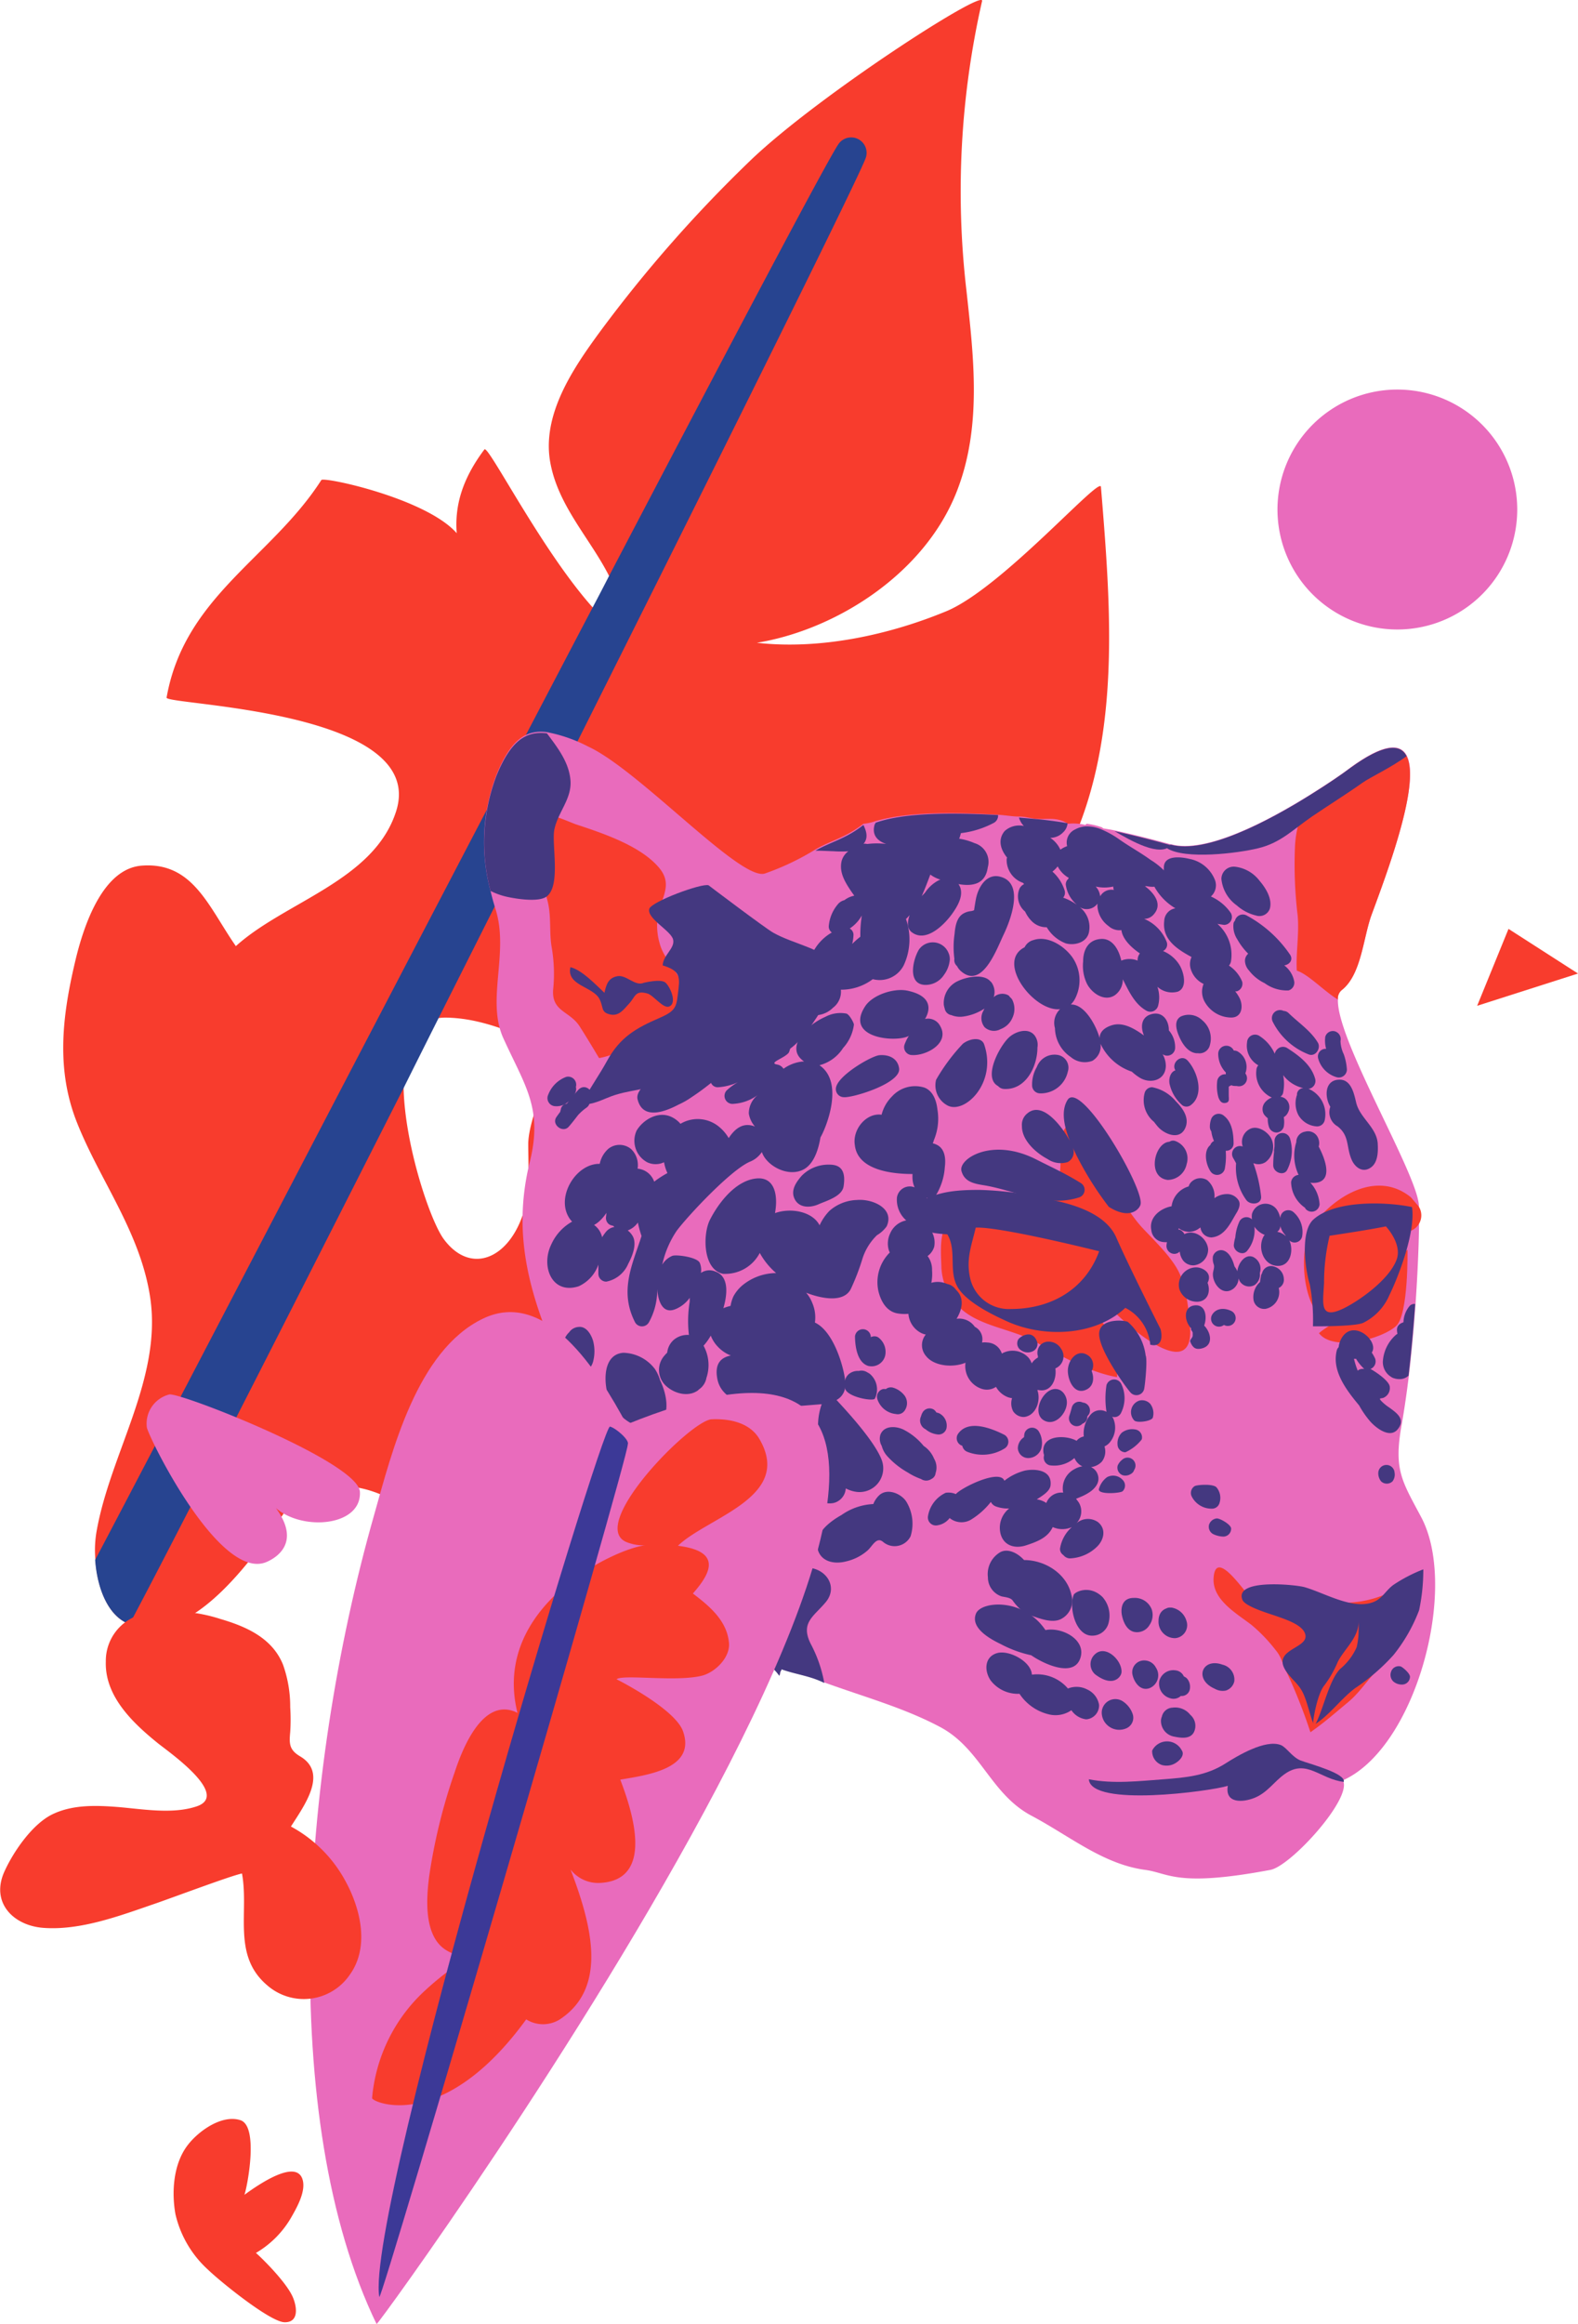 <svg xmlns="http://www.w3.org/2000/svg" viewBox="0 0 218.91 322.11"><defs><style>.cls-1{fill:#f83c2d;}.cls-2{fill:#274490;}.cls-3{fill:#e96bbc;}.cls-4{fill:#443880;}.cls-5{fill:#3c3997;}</style></defs><title>Logo</title><g id="Layer_2" data-name="Layer 2"><g id="Layer_1-2" data-name="Layer 1"><path class="cls-1" d="M104.17,22.18A187.92,187.92,0,0,0,83.22,46C79.56,51,75,57.59,76.39,64.37c1.16,5.89,5.51,10.35,8.09,15.44a15.87,15.87,0,0,1,2.06,8.3,21.5,21.5,0,0,1-4.34-3.93c-7.14-8-14.49-22.6-15-21.88-3.21,4.27-4.12,8-3.84,11.61-4.25-4.83-18.45-7.86-18.78-7.37-6.91,10.78-19,16.14-21.47,30.16-.19,1.06,36.48,1.64,31.82,15.83-3.11,9.57-15.4,12.46-22.21,18.62-3.77-5.4-5.92-11.67-13-11.16-5.47.36-8.14,8.33-9.32,13.41-1.85,7.82-2.58,15.06.3,22.26,3.21,8.08,8.88,15.29,10.17,24.44,1.53,11.11-5.57,21.39-7.47,32.16a15,15,0,0,0-.16,4c.25,3.67,1.62,7.44,4.33,8.72a2.14,2.14,0,0,0,.44.18c8.55,3.46,17.63-9.59,22.82-17.61,5.93-3.07,12.61-1.59,18.41,3.94,4.43,4.22,9.39,8.07,15.42,8.82,10,1.26,17.74-4.2,21.17-14.87,7.13-.89,14.16-3.21,20.11-8.51,1.11-1-25.12-4-28.26-6.38-5.36-4-2.74-3.6,1.15-5.77,7.69-4.37,16.55-10.07,13.47-21.19-.24-.89-7.74,2-10.74,3.05-6.47,2.26-11.15-16.15-14.06-19-.65-.61-4.18,7.2-4.22,10.92,0,2.83.26,6.51-.57,9.25-2,6.71-7.43,9-11.16,3.94-1.85-2.52-5.36-12.87-5.56-20.86-.15-5.09,1.06-9.22,4.89-9.77a7,7,0,0,1,1-.06c8.07.12,14.7,5.5,22.48,6.59a62.74,62.74,0,0,0,20.72-.39c13.78-2.65,29.43-8.89,39.07-22.42,11.93-16.76,10.16-38,8.58-57.35C152.6,65.93,139,81.51,131.3,84.72c-8.12,3.36-17.66,5.36-26.3,4.38,10.86-1.77,23.21-9.46,27.72-20.95,3.54-9,2.35-18.72,1.35-27.88A118.72,118.72,0,0,1,136.24.15C136.67-1.68,113.49,13.26,104.17,22.18Z"/><path class="cls-2" d="M116.3,20c-1.59,2.33-15,27.75-31.82,59.86-.75,1.46-1.5,2.91-2.28,4.37-25.7,49-58.19,111.52-69,132,.25,3.67,1.62,7.44,4.33,8.72a2.14,2.14,0,0,0,.44.18c5.64-10.55,20.89-40.51,38-74.27,1.61-3.24,3.25-6.5,4.89-9.77C88.26,86.69,118.35,26.39,120.06,22A2.14,2.14,0,0,0,116.3,20Z"/><path class="cls-3" d="M68.05,123.5c.2.85.43,1.69.69,2.51,1.92,6.06-1.31,12.6,1.08,17.89,3,6.62,5.52,9.7,3.68,17.15-2.1,8.48-.73,15.79,2.37,23.73,1.2,3.07.59,6.19,2.59,9.28h0v.09h0c0,1.06,1,2.13,1,3.18h0c0,.12-.15.23-.13.34a27.83,27.83,0,0,0,2.44,7.86c.41.84.79,1.68,1.23,2.52.62,1.19,1.26,2.37,2,3.52,0,0,0,0,0,0a51.17,51.17,0,0,0,3.69,5.3l0,0h0a41.71,41.71,0,0,0,5.56,5.86l.42.35c2.82,2.32,6,5,9.26,6.53,1.37.65,2.76.61,4.18,2.61h0c.08,0,.16-.71.23-.68s.06-.23.08-.21c2,.72,3.94.89,5.94,1.89h0c5.51,2,11.05,3.51,16.05,6.17,5.66,3,7,9.3,12.7,12.31,5.33,2.83,9.93,6.72,15.76,7.5,3.32.44,4.33,2.45,17.37,0,2.85-.53,11.45-10,10.05-12.41,10.11-4.49,16.09-26.63,10.88-36.46-2.7-5.08-3.86-6.59-2.71-12.92.37-2.08.7-4.4,1-6.83.38-3.26.69-6.69.92-9.93.4-5.86.55-11.08.46-13.51-.16-4.39-11.59-23.23-11.23-28.68a1.59,1.59,0,0,1,.49-1.25c2.77-2.1,3-7.2,4.18-10.45,2.13-5.78,6.82-18.18,4.88-22-.89-1.76-3.2-1.71-7.8,1.63-1.32,1-3.21,2.27-5.4,3.64-6.18,3.88-14.72,8.31-19.48,7l-.1,0c-2.45-.67-5.08-1.33-7.75-1.92-.51-.11-1-.18-1.54-.27-.08,0-.17-.15-.26-.17a10.3,10.3,0,0,0-2.05-.48h0c-.09,0-.18.18-.27.15a6.93,6.93,0,0,0-2.35-.15h0c-1.52-1-3-.56-4.46-.69-.79-.08-1.54-.31-2.28-.31h0c-1,0-2-.2-3-.25-8.3-.49-13.36-.15-17,.89a6.47,6.47,0,0,1-1.64.36h0c-2.59,2-4.5,2.3-6.66,3.56a35.58,35.58,0,0,1-7,3.33c-3.36,1.14-17.43-14.33-24.52-17.59a20.8,20.8,0,0,0-5.72-2c-2.9-.36-5,1-7,5.88A26.15,26.15,0,0,0,68.05,123.5Z"/><path class="cls-1" d="M80.39,142.24c-1.37-2.1-3.84-2-3.66-5a21.55,21.55,0,0,0-.19-5.89c-.36-2-.05-4.21-.53-6.25s-1.29-3.89-1.84-5.83c-.36-1.28-1.39-5.46,0-6.36,1.08-.7,4.72,1,5.67,1.34,3.69,1.22,8.89,2.93,11.5,5.93,1.49,1.7,1.12,3.09.4,5a8.69,8.69,0,0,0-.22,5.61c.82,3.22,5.24,5.83,2.23,8.95-2.83,2.94-6.44,6.14-10.63,6.93C83.11,146.72,82,144.76,80.39,142.24Z"/><path class="cls-1" d="M179.9,134.55c1.61.51,3.7,2.78,5.69,4a1.59,1.59,0,0,1,.49-1.25c2.77-2.1,3-7.2,4.18-10.45,3.11-8.45,11.69-31-2.92-20.38-1.32,1-3.21,2.27-5.4,3.64a14.82,14.82,0,0,0-2.3,7.41,59.07,59.07,0,0,0,.38,9.39C180.25,129.51,179.76,132.07,179.9,134.55Z"/><path class="cls-1" d="M150.66,155.42c-4.7-.23-3.14,3.84-3.65,7.28-.19,1.25-.87,2.21-.91,3.45a8.14,8.14,0,0,0,1.05,3.11c1.92,4.8,4.1,9.3,7.85,13,2.48,2.44,10.77,9.34,10.08,1.45-.2-2.32-.52-5.42-1.61-7.52s-3.44-4.33-5-6C154.46,165.85,150.61,156.05,150.66,155.42Z"/><path class="cls-1" d="M133.5,168.41c-3.38.41-3,4.38-2.91,7.05a8.2,8.2,0,0,0,3,6.2c2.7,2.21,6.8,2.61,9.86,4.24,3.69,2,7.41,4.25,11.51,5,.13-2.65-.23-6-2.34-7.87-2-1.67-5.21-.61-7.66-1.37a15.54,15.54,0,0,1-6.53-4.28C137.06,175.87,133.53,168.57,133.5,168.41Z"/><path class="cls-1" d="M196.82,167.25a2.3,2.3,0,0,1-1.46,3.47c-.55.08-1.48-.24-2.18-.18a14.58,14.58,0,0,0-3.23.76,7.69,7.69,0,0,0-4.49,3.24c-1,1.78-.67,6.9-2.33,7.88-2.57-2.43-3-9.95-.9-12.7,3-4,8.86-7.54,13.5-3.75Z"/><path class="cls-1" d="M193.69,183.8c-2,1.83-8.74,3.6-10.72,1,1.6-1.34,3.69-2.17,5.28-3.5,2.15-1.79,5-6.25,7-8.07C195.27,173.24,195.4,182.21,193.69,183.8Z"/><path class="cls-4" d="M107.27,129.29c2.88,1.62,6.82,2.12,9.06,4.72,1.48,1.71.23,2.24-1.07,4.05-1.71,2.38-3.42,5.8-5.83,7.44-2.71,1.84-5.62,2.53-8.76,3.14q-5.37,1-10.72,2.14c-1.55.32-3.09.53-4.61,1s-3.13,1.5-4.65,1.25c1-2,2.45-4,3.54-6,1.81-3.28,4-4.51,7.27-5.93,2.47-1.06,2.34-1.64,2.64-4.15.21-1.78-.08-2.47-2.21-3.13.07-1.44,1.73-2.36,1.45-3.58s-3.67-2.91-3.31-4.25c.27-1,7.31-3.61,8.23-3.27C98.3,122.73,106.18,128.68,107.27,129.29Z"/><path class="cls-4" d="M92.28,136.18c.64.49,1.73,2.86.55,3.34-.82.34-2.19-1.57-3-1.8-1.74-.5-1.67.44-2.55,1.39-.74.79-1.4,1.82-2.69,1.5s-.82-1-1.46-2.19c-.93-1.67-4.58-1.84-4-4.35,1.58.37,3.5,2.41,4.72,3.55.26-1.15.53-2.06,1.79-2.3s2.47,1.46,3.68.91C89.35,136.23,91.6,135.66,92.28,136.18Z"/><path class="cls-4" d="M68.05,123.5a9.8,9.8,0,0,0,2.5.86c1.21.25,4.22.73,5.3-.1,2-1.54.63-7.33,1.06-9.31.54-2.48,2.48-4.26,2.22-6.89-.24-2.45-1.77-4.42-3.26-6.41-2.9-.35-5,1-7,5.88A26.12,26.12,0,0,0,68.05,123.5Z"/><path class="cls-4" d="M161.89,117.58c2.51,1.61,9.88.69,12.66,0,3.12-.74,4.89-2.64,7.45-4.39,2.32-1.58,4.73-3.07,7-4.68,1.05-.75,4-2.12,6.13-3.69-.89-1.76-3.2-1.71-7.8,1.63-1.32,1-3.21,2.27-5.4,3.64-6.18,3.88-14.72,8.31-19.48,7l-.1,0C162.2,117.27,162,117.42,161.89,117.58Z"/><path class="cls-4" d="M186.42,247c-3.28-.36-5.16-3.26-8.22-1.07-1.5,1.08-2.37,2.56-4.18,3.29-1.6.64-4.12.81-3.69-1.67-2.41.75-19,3-19.28-.91,3.39.67,6.95.25,10.38,0,3.12-.24,5.91-.49,8.57-2.19,1.67-1.06,5.52-3.38,7.67-2.56.78.29,1.58,1.69,2.77,2.15C181.91,244.58,186.7,245.83,186.42,247Z"/><path class="cls-1" d="M181.79,240.12c2-1.4,3.37-2.63,5.23-4.17s3-3.66,4.87-5.2c3.47-2.89,5.28-8.32,5.09-12.75-1.65.37-3.43,2.59-5.31,3.21a14.88,14.88,0,0,1-6.34.92c-3.9-.52-8.29-3.2-12.18-1.08-1.06-1.13-4.51-6.21-4.79-2.35-.23,3.06,3.19,4.94,5.29,6.57a22.19,22.19,0,0,1,3.29,3.43c.91,1.07.95,2,1.59,3.17A74.87,74.87,0,0,1,181.79,240.12Z"/><path class="cls-4" d="M197.45,217.54a21.24,21.24,0,0,0-4.1,2.12c-1.11.77-1.59,2-2.95,2.46-2.85,1-6.69-1.33-9.42-2.11-1.26-.36-9.81-1.22-8.62,1.76.38.95,3.84,1.94,4.76,2.27,1.11.4,3.24,1.07,3.83,2.19,1.24,2.39-5,2.17-2.37,5.66.82,1.11,1.63,1.59,2.22,2.87s.9,2.93,1.46,4.36c2.12-1.28,3.74-3.63,5.76-5.13a28.08,28.08,0,0,0,5.29-4.57,22.7,22.7,0,0,0,3.56-6.22A27.16,27.16,0,0,0,197.45,217.54Z"/><path class="cls-1" d="M188.43,224.54c.28,2.3-2,4.06-2.87,5.88a15.11,15.11,0,0,1-1.88,3.26c-.82,1-1.61,4.5-1.55,5.94,1.36-2,2.09-6.55,3.79-8.28a8.22,8.22,0,0,0,2.28-3,9.6,9.6,0,0,0,.27-2.2A11.67,11.67,0,0,0,188.43,224.54Z"/><path class="cls-4" d="M182.14,183.85a26.66,26.66,0,0,0-.44-5.81c-.62-2-1.37-7.31.51-9,2.93-2.64,9.82-2.51,13.67-1.72.52,3.26-1.71,9.29-3.15,12.24a7.6,7.6,0,0,1-3.6,3.8C188,183.91,182.14,183.85,182.14,183.85Z"/><path class="cls-4" d="M161,184.24c.33,1.29.06,2.55-1.43,2.16a6.37,6.37,0,0,0-3.46-5.11c-4.2,3.93-11.26,4.16-16.3,1.92-2.08-.93-5.51-2.61-6.83-4.59-1.5-2.25-.17-5.2-1.56-7.52-3.29-.2-4.22-.69-6.29-3.16,4-2.47,6.06-3,10.72-3a47.37,47.37,0,0,1,10.45,1.47c3,.65,7.15,1.95,8.55,5.12C156.62,175.58,161,184.24,161,184.24Z"/><path class="cls-1" d="M192.26,170c-2.55.5-5.2.9-7.81,1.3a27.87,27.87,0,0,0-.77,6.54c-.13,2.74-.7,5.12,2.56,3.6,1.94-.89,6.42-3.9,7.51-6.84C194.56,172.42,192.26,170,192.26,170Z"/><path class="cls-1" d="M152.48,173.45c-1.95,5.36-6.77,8-12.22,8a5.5,5.5,0,0,1-5.7-4.38c-.55-2.6.23-4.46.8-6.9C138.73,170,152.48,173.45,152.48,173.45Z"/><path class="cls-4" d="M136.44,164.29c4.36.7,8.79,3.14,13.23,1.7a1.1,1.1,0,0,0,.26-2c-2-1.26-4.11-2.22-6.2-3.28-6.13-3.11-10.8-.06-10.35,1.61C133.78,163.8,135.07,164.07,136.44,164.29Z"/><path class="cls-4" d="M111.2,163a5.18,5.18,0,0,1,3.83-1.56c1.11,0,2.42.34,2,3-.21,1.41-2.36,2-3.49,2.5s-2.66.53-3.29-.71S110.48,163.84,111.2,163Z"/><path class="cls-4" d="M129.86,149.68a26,26,0,0,1,3.72-5c.94-.73,2.57-1,2.95.1,1.84,5.37-2.78,9.78-5.14,8.43A3.16,3.16,0,0,1,129.86,149.68Z"/><path class="cls-4" d="M120.06,139.43c1.07-1.56,4-2.5,5.85-2.1,4.38.94,2.51,3.73,2.42,3.92a1.88,1.88,0,0,1,2.11,1c1.34,2.36-1.95,4.13-3.93,4a1.1,1.1,0,0,1-1.05-1.38,6.07,6.07,0,0,1,.62-1.28C124.46,144.54,117,144,120.06,139.43Z"/><path class="cls-4" d="M132.87,136c1.22-.59,3.55-1.05,4.49,0a1.17,1.17,0,0,1,.31.38,2.28,2.28,0,0,1,.18,1.85,1.76,1.76,0,0,1,2-.28.58.58,0,0,1,.23.24,2.23,2.23,0,0,1,.3.31,2.84,2.84,0,0,1,.09,2.54,2.87,2.87,0,0,1-1.67,1.62,1.91,1.91,0,0,1-2.2-.26,2,2,0,0,1-.18-2.28,2.39,2.39,0,0,1,.16-.32,7.11,7.11,0,0,1-2.93,1.11,3.22,3.22,0,0,1-1.73-.22l-.06,0a1.13,1.13,0,0,1-.81-.91,2.71,2.71,0,0,1-.12-.51A3.35,3.35,0,0,1,132.87,136Z"/><path class="cls-4" d="M127.47,131.64a2.35,2.35,0,0,1,4.09.4l.05.12,0,0a1.93,1.93,0,0,1,.15.68s0,0,0,.07a.61.61,0,0,1,0,.14,4.12,4.12,0,0,1-.8,2.08,3.05,3.05,0,0,1-2.77,1.39C125.87,136.29,126.66,133,127.47,131.64Z"/><path class="cls-4" d="M116,150.66c.45-1.72,4.93-4.3,6-4.39,1.3-.11,2.53.42,2.73,1.82.3,2.07-6.41,4.1-7.65,4A1.12,1.12,0,0,1,116,150.66Z"/><path class="cls-4" d="M140,143.78c.89-.81,2.67-1.39,3.54-.23a2.17,2.17,0,0,1,.38,1.65c0,2.64-1.61,5.91-4.62,5.75a1.2,1.2,0,0,1-.84-.4C136.27,149.37,138.74,144.9,140,143.78Z"/><path class="cls-4" d="M143.84,147.9a2.61,2.61,0,0,1,2.82-1.68,1.79,1.79,0,0,1,1.47,2.34,3.83,3.83,0,0,1-3.86,3,1.11,1.11,0,0,1-1.09-1.1A4.8,4.8,0,0,1,143.84,147.9Z"/><path class="cls-4" d="M149.3,160.08c-.15-.32-.32-.67-.48-1a1.56,1.56,0,0,1-.69,2,3.21,3.21,0,0,1-2.81-.42c-1.59-.83-3.58-2.6-3.55-4.56a2,2,0,0,1,.77-1.78c2.14-1.78,4.89,2,5.87,3.82-.74-1.88-1.29-4.11-.31-5.67,1.81-2.88,10.72,12.34,10.12,14.51-.19.68-1.52,2.13-4.4.31A44.87,44.87,0,0,1,149.3,160.08Z"/><path class="cls-4" d="M156.48,183.26a7.37,7.37,0,0,1,2.45,4.63c.28.59-.09,4.21-.22,4.71a1.1,1.1,0,0,1-1.83.48c-.54-.56-4.36-5.77-4.4-8.12S156.19,183,156.48,183.26Z"/><path class="cls-4" d="M157.32,196.87a1.69,1.69,0,0,1,.73-2.72,1.54,1.54,0,0,1,1.52.45,2.16,2.16,0,0,1,.36,1.89C159.82,197,157.66,197.32,157.32,196.87Z"/><path class="cls-4" d="M155.63,198.59a2.37,2.37,0,0,1,2-.41,1.1,1.1,0,0,1,.76,1.35,6,6,0,0,1-2.27,1.78,1.09,1.09,0,0,1-1.09-1.1A2.07,2.07,0,0,1,155.63,198.59Z"/><path class="cls-4" d="M165.74,206c.28-.17,2.44-.36,3,.15a2.26,2.26,0,0,1,.44,2.18,1.08,1.08,0,0,1-1.06.8,3.08,3.08,0,0,1-2.77-1.64A1.11,1.11,0,0,1,165.74,206Z"/><path class="cls-4" d="M150.84,196.35a1,1,0,0,1-.68,1,1.08,1.08,0,0,1-1.07.31,1.1,1.1,0,0,1-.76-1.35c.13-.4.26-.8.36-1.22a1.07,1.07,0,0,1,1.52-.67,1,1,0,0,1,.45.14,1.1,1.1,0,0,1,.4,1.5C151,196.13,150.91,196.24,150.84,196.35Z"/><path class="cls-4" d="M147.22,192.79l.21.18a2.09,2.09,0,0,1,.54,1.82c-.22,1.36-1.72,2.94-3.17,2.09C142.83,195.71,145.19,191.47,147.22,192.79Z"/><path class="cls-4" d="M122.3,154.52a5.44,5.44,0,0,1,1.44-2.53,4.32,4.32,0,0,1,4.5-1.23c1.21.46,1.67,1.84,1.8,3a7.67,7.67,0,0,1-.48,4.27,4.19,4.19,0,0,1-.16.46,2.08,2.08,0,0,1,.48.16c1.24.54,1.34,2,1.19,3.15a8.59,8.59,0,0,1-1.18,3.8,1.16,1.16,0,0,1-1.3.46l-.06,0a3.71,3.71,0,0,1,.29.95,2.85,2.85,0,0,1-.85,2.5,3.06,3.06,0,0,1,1.63,3.3,2.41,2.41,0,0,1-.92,1.3,3.13,3.13,0,0,1,.62,2,6.15,6.15,0,0,1-.1,1.71,3.19,3.19,0,0,1,2.19.16,1.93,1.93,0,0,1,1.23.81,1.8,1.8,0,0,1,.19.2c1,1.12.61,2.65-.11,3.82a2.62,2.62,0,0,1,2.53,1.11,1.92,1.92,0,0,1,1,2.18,2.67,2.67,0,0,1,.75,0,2.19,2.19,0,0,1,2,1.53,3,3,0,0,1,3.7.57,2.36,2.36,0,0,1,.44.79,2.41,2.41,0,0,1,.87-.81.67.67,0,0,1,0-.2,1.14,1.14,0,0,1-.07-.32,1.62,1.62,0,0,1,.38-1.18,1.51,1.51,0,0,1,1.09-.5,2,2,0,0,1,1.82,1,1.8,1.8,0,0,1-.8,2.7c.21,1.55-.59,3.37-2.36,3l-.15,0c.55,1.46-.19,3.56-1.83,3.74a1.77,1.77,0,0,1-1.53-.81,2.4,2.4,0,0,1-.14-1.8,2.62,2.62,0,0,1-.54-.12,3.2,3.2,0,0,1-1.69-1.45,2.24,2.24,0,0,1-2,.27,3.32,3.32,0,0,1-2.23-3.61c-1.81.74-4.38.45-5.46-.91a2.31,2.31,0,0,1-.05-3,2.37,2.37,0,0,1-.78-.29,3.26,3.26,0,0,1-1.63-2.58,5.81,5.81,0,0,1-1.46-.05c-1.53-.24-2.32-1.61-2.68-3a5.79,5.79,0,0,1,1.56-5.45,2.09,2.09,0,0,1-.16-.4,3.25,3.25,0,0,1,.21-2.25,3.06,3.06,0,0,1,2.23-1.8,3.79,3.79,0,0,1-1.29-3.18,1.8,1.8,0,0,1,2.45-1.4,3.21,3.21,0,0,1-.29-1.21,4.58,4.58,0,0,1,0-.64c-2.74,0-7.6-.49-8-4C118.23,156.53,120.2,154.22,122.3,154.52Z"/><path class="cls-4" d="M151.1,188a1.67,1.67,0,0,1,.34,2.05c.4,1,.28,2.24-.94,2.66-1.6.56-2.4-1.57-2.36-2.78C148.19,188.4,149.59,186.78,151.1,188Z"/><path class="cls-4" d="M141.65,187.17a1.11,1.11,0,0,1-.39-1.5c.22-.37,2-1.57,2.65.43a1.12,1.12,0,0,1-.68,1.23A1.58,1.58,0,0,1,141.65,187.17Z"/><path class="cls-4" d="M142.74,202.11a1.44,1.44,0,0,1-1.54-1.37,1.87,1.87,0,0,1,.86-1.52,4.88,4.88,0,0,1,.06-.52,1.1,1.1,0,0,1,2-.26,3.08,3.08,0,0,1,.32,2.4A1.93,1.93,0,0,1,142.74,202.11Z"/><path class="cls-4" d="M139.35,198.9a1.1,1.1,0,0,1,0,1.89,5.77,5.77,0,0,1-5.1.48,1.12,1.12,0,0,1-.75-.85l-.24-.11a1.1,1.1,0,0,1-.39-1.5C134.28,196.67,137.58,198,139.35,198.9Z"/><path class="cls-4" d="M130,198.83a3.1,3.1,0,0,1-1.6-.71,1.31,1.31,0,0,1-.63-.64,1.32,1.32,0,0,1,0-1.15,2.07,2.07,0,0,1,.23-.56,1.12,1.12,0,0,1,1.5-.4,1.05,1.05,0,0,1,.39.42,2.25,2.25,0,0,1,.44.14,1.91,1.91,0,0,1,1,1.85A1.12,1.12,0,0,1,130,198.83Z"/><path class="cls-4" d="M122.88,192.56a1.13,1.13,0,0,1,1-.21,3.13,3.13,0,0,1,1.64,1.15,1.79,1.79,0,0,1,0,2,1.15,1.15,0,0,1-1.23.51,3,3,0,0,1-2.59-2.11,1.1,1.1,0,0,1,.76-1.34A1,1,0,0,1,122.88,192.56Z"/><path class="cls-4" d="M120.44,189.34c-1.53-.48-1.82-2.74-1.83-4.09a1.1,1.1,0,0,1,2.19,0v.11a1.07,1.07,0,0,1,1,0,2.49,2.49,0,0,1,1,2.54A1.94,1.94,0,0,1,120.44,189.34Z"/><path class="cls-4" d="M123.05,201.81a3.41,3.41,0,0,1-.73-1.38,1.94,1.94,0,0,1-.18-1.57c.5-1.27,2.11-1.2,3.16-.71a8.65,8.65,0,0,1,2.8,2.24l.06.06a3.85,3.85,0,0,1,1.42,1.75,2.4,2.4,0,0,1,.21,2,1,1,0,0,1-.59.82,1.27,1.27,0,0,1-1.42,0,9,9,0,0,1-1.87-.92A11.23,11.23,0,0,1,123.05,201.81Z"/><path class="cls-4" d="M78.13,194.58a1.9,1.9,0,0,1,2.36-1.48c2.48.39,6,3.08,5.35,6a2.3,2.3,0,0,1-3.57,1.56C78.78,198.44,77.92,195.56,78.13,194.58Z"/><path class="cls-4" d="M80.26,183.94c1.06-.13,1.72,1,2,1.87a5.61,5.61,0,0,1,0,3,2.73,2.73,0,0,1-1.94,1.83,1.94,1.94,0,0,1-2.12-1.5c-.47-1.24-.35-3.46.75-4.45A1.71,1.71,0,0,1,80.26,183.94Z"/><path class="cls-4" d="M84.47,193.8c.82,2.23,3.74,4.84,6.32,3.85,2.41-.93,1.77-4.31.78-6.33a5.87,5.87,0,0,0-.71-1.54,5.66,5.66,0,0,0-4.39-2.26C83.52,187.75,83.74,191.84,84.47,193.8Z"/><path class="cls-4" d="M80.28,178.3a5.16,5.16,0,0,0,2.73-3c0,.43,0,.86,0,1.26a1.1,1.1,0,0,0,1.09,1.1,4.17,4.17,0,0,0,3.06-2.49c.58-1.09,1.31-2.88.5-4a2.59,2.59,0,0,0-.58-.61h0a3,3,0,0,0,1.41-1.09,14.3,14.3,0,0,0,.51,1.86c-1.28,4-3.14,7.63-.88,12a1.1,1.1,0,0,0,1.88,0,9.17,9.17,0,0,0,1.17-4.27c0-.12,0-.24,0-.36.13,1.66.75,3.49,2.51,2.78a4.51,4.51,0,0,0,2-1.58c0,.18,0,.35,0,.53a16.65,16.65,0,0,0-.11,4.62,2.93,2.93,0,0,0-2.15.72,2.74,2.74,0,0,0-.86,1.73,3.47,3.47,0,0,0-.32.34,3,3,0,0,0,.22,4.33c1.13,1,3,1.52,4.34.58l.19-.17A2.44,2.44,0,0,0,98,191a5.56,5.56,0,0,0-.4-4.46,7.56,7.56,0,0,0,1-1.4,4.71,4.71,0,0,0,1.09,1.65,4.84,4.84,0,0,0,1.7,1.11c-1.34.26-2.26,1.08-1.89,3.16.57,3.3,4.65,3.88,7.4,4,1.65.08,6.72-.4,7.09-.41a9,9,0,0,0-.09,5.69,11.18,11.18,0,0,0-7.68-2c-1,.15-.35,3.69-.12,4.62-2.26-.66-5.25-1.11-6.68.41-1.64,1.73-1.08,4,.2,5.79-2-2.83-12.61-7.58-13.76-6a3.42,3.42,0,0,0,.15,3.81c.38.64-1.31.54-3.11,1.09.62,1.19,1.28,2.37,2,3.52l0,0a52.76,52.76,0,0,0,3.69,5.3l0,0h0a41.71,41.71,0,0,0,5.56,5.86,29.4,29.4,0,0,0,3.83-6.28,3.12,3.12,0,0,0,.16-1,3.47,3.47,0,0,0-.64-2.18,15.26,15.26,0,0,0,2.7-.05,1.1,1.1,0,0,0,.76-1.35,9.7,9.7,0,0,0-1.29-2.7c.19.24.38.47.58.69,1.89,2,4.5,4.17,7.38,4.32a2.63,2.63,0,0,0,2.25-1.39c.13-.17.23-1.77.71-1.65a4.6,4.6,0,0,0,1.6.17,1.12,1.12,0,0,0,1.06-1.39,10.12,10.12,0,0,0-.79-2.18c1.29.41,2.68,1,3.74.37a2.21,2.21,0,0,0,1.13-1.8,4.53,4.53,0,0,0,1.3.45,3.29,3.29,0,0,0,3.73-4.27c-1-2.9-5.94-8-6.31-8.44a2.28,2.28,0,0,0,1.2-1.78,2,2,0,0,0,0,.24c.38,1.17,3.93,1.77,4.12,1.35a2.83,2.83,0,0,0-.66-3.39,1.46,1.46,0,0,0-.35-.22,1.48,1.48,0,0,0-1.23-.22,1.93,1.93,0,0,0-1.45.5,1.74,1.74,0,0,0-.47.87c0-.11,0-.21,0-.33-.32-2.14-1.69-6.59-4.16-7.75a5.07,5.07,0,0,0-.35-2.68,4.84,4.84,0,0,0-.87-1.46c1.77.7,5.1,1.54,6.18-.47a31.77,31.77,0,0,0,1.6-4.13,7.82,7.82,0,0,1,2.05-3.37A4.44,4.44,0,0,0,123,170c1.15-2.51-2-3.85-4.11-3.66a6.06,6.06,0,0,0-3.83,1.51,7.15,7.15,0,0,0-1.36,2c-1-1.93-4-2.47-6.19-1.69.42-2.24.08-5-2.49-4.81-2.91.22-5.32,3.34-6.54,5.75-1,2-1,6.92,1.85,7.48l.11,0,.13,0a5.38,5.38,0,0,0,4.83-2.9,10,10,0,0,0,2.27,2.79,7.46,7.46,0,0,0-4.53,1.58,5.27,5.27,0,0,0-1.39,1.64,5.16,5.16,0,0,0-.4,1.33,6.12,6.12,0,0,0-1,.32c.66-2.25.66-4.47-1.11-5.08a2.08,2.08,0,0,0-2,.19,2.67,2.67,0,0,0-.15-1.37c-.32-.82-3.24-1.2-3.81-1a2.92,2.92,0,0,0-1.41,1.23,13.5,13.5,0,0,1,2-4.69c1.48-2,7.65-8.62,10.27-9.63a3.6,3.6,0,0,0,1.55-1.3c.58,1.82,3.53,3.55,5.74,2.44,1.33-.67,2.06-2.46,2.39-4.47.66-1.08,3.43-7.56-.14-10a5.53,5.53,0,0,0,3.28-2.39,5.92,5.92,0,0,0,1.5-3.23c0-.27-.64-1.44-1.05-1.54a4.43,4.43,0,0,0-2.89.44,9.19,9.19,0,0,0-2.59,1.71c-1.07,1-2.16,2.77-.87,4.08a3.66,3.66,0,0,0,.49.42l-.27,0a5.53,5.53,0,0,0-2.59,1,1.26,1.26,0,0,0-.87-.58c-1.31-.24,1-.87,1.6-1.65a2.33,2.33,0,0,0-1.4-3.25c-2.09-.35-8,3.82-8.93,5.26a3.71,3.71,0,0,0-2.5-1.15c-1.26.12-8.74,3.21-8.14,5.61.64,2.59,3.18,2.05,5.7.72a10.9,10.9,0,0,0,1.76-1,33.23,33.23,0,0,0,2.73-2,1,1,0,0,0,1,.6,7.8,7.8,0,0,0,2.74-.7,8.15,8.15,0,0,0-1.57,1.14,1.11,1.11,0,0,0,.78,1.87,6.33,6.33,0,0,0,3.54-1.24,3.26,3.26,0,0,0-1.25,2.58,3.65,3.65,0,0,0,.85,1.8c-1.61-.65-2.78.28-3.64,1.6a5.93,5.93,0,0,0-1.44-1.65,4.65,4.65,0,0,0-5.25-.33,3.69,3.69,0,0,0-1.48-1.05c-1.75-.66-3.73.51-4.61,2a3.39,3.39,0,0,0,1.47,4.38,2.74,2.74,0,0,0,2.34,0,6.08,6.08,0,0,0,.47,1.5,14,14,0,0,0-1.84,1.19,2.67,2.67,0,0,0-2.3-1.8,3.08,3.08,0,0,0-.9-2.72,2.5,2.5,0,0,0-3.14-.05,3.77,3.77,0,0,0-1.21,2.1c-3.23-.07-6,4.38-4.35,7.31a3.11,3.11,0,0,0,.52.7,6.8,6.8,0,0,0-2.9,3.18C75,175.54,76.56,179.5,80.28,178.3Zm2.13-8.5a3.3,3.3,0,0,0,.6-.4,5.76,5.76,0,0,0,1.11-1.27c0,.24-.05.47-.06.7a1.08,1.08,0,0,0,.54.95,3.72,3.72,0,0,0,.48.15l.15.15a1.91,1.91,0,0,0-1.13.63,6.44,6.44,0,0,0-.57.8,2.84,2.84,0,0,0-.87-1.51A2.43,2.43,0,0,0,82.41,169.8Z"/><path class="cls-4" d="M76.06,151.73a4.25,4.25,0,0,1,2.48-2.45,1.11,1.11,0,0,1,1.35.77,1.09,1.09,0,0,1,0,.62,1.2,1.2,0,0,1-.09.83c0,.08-.1.16-.14.24a8.17,8.17,0,0,1,.61-.71c1-1,2.45.48,1.56,1.52a1.1,1.1,0,0,1-.48,1,7.17,7.17,0,0,0-1.14,1c-.43.55-.85,1.11-1.31,1.63-.82.94-2.42-.29-1.72-1.32.17-.25.35-.49.53-.73l.09-.35a.91.91,0,0,1,.83-.78l.29-.37a2.39,2.39,0,0,1-1.89.71A1.12,1.12,0,0,1,76.06,151.73Z"/><path class="cls-4" d="M111.67,139.64a1.11,1.11,0,0,0,.81,1.05,3.55,3.55,0,0,0,3.08-1,2.77,2.77,0,0,0,1.09-2.5,7.27,7.27,0,0,0,4.43-1.46,3.75,3.75,0,0,0,4.3-1.94,8.49,8.49,0,0,0,.3-6.4,6.51,6.51,0,0,0,.51-.54c-.3.86-.41,1.82.28,2.36,2,1.55,4.57-1.06,5.66-2.6.7-1,1.48-2.3,1.1-3.54a2,2,0,0,0-.27-.52c2,.35,3.75,0,4.07-2.32a2.72,2.72,0,0,0-1.85-3.36,8.35,8.35,0,0,0-2.12-.61,4.92,4.92,0,0,0,.24-.77,13,13,0,0,0,4.61-1.45,1.14,1.14,0,0,0,.55-1.06h0c-9-.49-14,0-17,1.07h0c0,.09-.1.17-.13.27-.41,1.45.41,2.26,1.61,2.67a10.76,10.76,0,0,0-2.6,0c-.17,0-.37-.09-.56,0,.65-.77.49-1.63,0-2.63h0c-2.59,2-4.5,2.31-6.66,3.56.85,0,1.7.05,2.57.08a15.1,15.1,0,0,0,2,0,2.49,2.49,0,0,0-.92,1.3c-.41,1.6.47,3,1.34,4.29l.4.57a3.22,3.22,0,0,0-1.37.62,1.68,1.68,0,0,0-.95.62,5.37,5.37,0,0,0-1.22,3,1,1,0,0,0,.43.86,6.61,6.61,0,0,0-3.19,4.33,1.13,1.13,0,0,0,.5,1.23,2.66,2.66,0,0,0,3.14,0c-.13.37-.26.74-.36,1.12,0,0,0,.09,0,.13a1.91,1.91,0,0,0-1.87.31,1,1,0,0,0-.5.29A4.72,4.72,0,0,0,111.67,139.64Zm16.19-15.41c.45-1,.82-2,1.2-3a4.38,4.38,0,0,0,1.4.7,2.18,2.18,0,0,0-.23.09,5.12,5.12,0,0,0-1.9,1.71C128.17,123.92,128,124.07,127.86,124.23Zm-10,4.49a5.21,5.21,0,0,0,1.7-1.82,17,17,0,0,0-.21,2.66c0,.09,0,.19,0,.29a10.77,10.77,0,0,0-1.13,1,6,6,0,0,0,.18-1.19A1,1,0,0,0,117.9,128.72Z"/><path class="cls-4" d="M132.42,129.49c.09-1,.27-2.29,1.2-2.84a2.6,2.6,0,0,1,1.07-.35,1.42,1.42,0,0,0,.44-.13c.08-.53.16-1.07.27-1.62.32-1.59,1.49-3.58,3.43-3,3.3.91,1.36,6,.4,8s-3,7.75-6,5a2.4,2.4,0,0,1-.47-.64,1.08,1.08,0,0,1-.36-1A12.3,12.3,0,0,1,132.42,129.49Z"/><path class="cls-4" d="M154.61,115.21c2.28,1.34,6.38,3.68,7.85,1.94l-.1,0C159.91,116.46,157.28,115.8,154.61,115.21Z"/><path class="cls-4" d="M142.14,131.31a1.87,1.87,0,0,1,1.23-1c2-.68,4.33.86,5.43,2.44a5.6,5.6,0,0,1,.28,5.8,3.22,3.22,0,0,1-.53.69c1.92-.07,3.53,2.94,4,4.67,0-.75.49-1.41,1.69-1.79,1.59-.5,3.21.52,4.46,1.42-.49-1.13-.41-2.51.94-2.93,1.62-.51,2.53.84,2.51,2.22a3.54,3.54,0,0,1,.87,2.43,1.1,1.1,0,0,1-1.74.87,3.2,3.2,0,0,1,.45,1.65c-.06,2-2.14,2.5-3.6,1.62a7.2,7.2,0,0,1-1.12-.85,7.33,7.33,0,0,1-4.34-3.87,2.35,2.35,0,0,1-1.13,2.37,3,3,0,0,1-3-.53,4.94,4.94,0,0,1-2.19-4,2.63,2.63,0,0,1,.71-2.63C143.43,140.28,138.12,133.32,142.14,131.31Z"/><path class="cls-4" d="M171.38,120.15a5,5,0,0,1,3.35,1.94c.86,1,1.8,2.5,1.43,3.87a1.53,1.53,0,0,1-1.94.94,6.16,6.16,0,0,1-2.64-1.39,5.12,5.12,0,0,1-2.14-3.68A1.71,1.71,0,0,1,171.38,120.15Z"/><path class="cls-4" d="M171.12,128a.63.63,0,0,1,.2-.36,1.12,1.12,0,0,1,1.6-.75,17.1,17.1,0,0,1,6,5.38c.54.74,0,1.44-.76,1.55a3.61,3.61,0,0,1,1.36,2.12,1.11,1.11,0,0,1-.76,1.35,5.2,5.2,0,0,1-3.31-1,6,6,0,0,1-2.18-1.76,2.09,2.09,0,0,1-.56-1.33,1.31,1.31,0,0,1,.45-1,9,9,0,0,1-1.52-2A3.31,3.31,0,0,1,171.12,128Z"/><path class="cls-4" d="M158.79,151.51a1.07,1.07,0,0,1,1.05-.8,5.65,5.65,0,0,1,3.28,1.95c1,1,1.95,2.36,1.28,3.76-.79,1.66-2.83.8-3.73-.19-.19-.21-.38-.46-.58-.72A3.87,3.87,0,0,1,158.79,151.51Z"/><path class="cls-4" d="M162.23,158.27a.9.9,0,0,1,.82-.1,2.57,2.57,0,0,1,1.57,3.19,2.72,2.72,0,0,1-2.62,2.2C159.05,163.21,160.15,158.38,162.23,158.27Z"/><path class="cls-4" d="M162.53,167.21a3.29,3.29,0,0,1,2.37-2.75,1.38,1.38,0,0,1,.41-.66,1.78,1.78,0,0,1,2.16-.21,2.84,2.84,0,0,1,1,2.5,3,3,0,0,1,1.76-.57,1.86,1.86,0,0,1,1.54.79c.43.56.06,1.35-.25,1.85-.64,1.06-1.22,2.35-2.3,3h0a2.66,2.66,0,0,1-1.06.36.72.72,0,0,1-.25,0,1.52,1.52,0,0,1-1.37-1.37l-.17.11a2.31,2.31,0,0,1-2.84,0,1.34,1.34,0,0,1-.07.18l.13,0a1.2,1.2,0,0,1,.72.64c1.31-.74,3.13.46,3.29,2.07a2.21,2.21,0,0,1-2,2.25,1.8,1.8,0,0,1-1.48-.68,2.5,2.5,0,0,1-.46-1.23,1.07,1.07,0,0,1-.74.32,1.11,1.11,0,0,1-1.1-1.1,3.07,3.07,0,0,1,.07-.53,1.5,1.5,0,0,1-.37,0,1.85,1.85,0,0,1-1.8-1.65C159.36,168.77,160.93,167.51,162.53,167.21Z"/><path class="cls-4" d="M165.94,175.68c.74,0,1.75.51,1.78,1.37a1.48,1.48,0,0,1-.2.77c.43,1.12.11,2.49-1.31,2.62a2.58,2.58,0,0,1-2.6-1.74A2.42,2.42,0,0,1,165.94,175.68Z"/><path class="cls-4" d="M168.4,175.33a2.38,2.38,0,0,1-.14-1.15,1.18,1.18,0,0,1,1.33-.87c.89.19,1.39,1.21,1.65,2.18l.06.12a2.36,2.36,0,0,1,.35.62c.09-1,1-2.47,2.18-2a1.83,1.83,0,0,1,.94,2.24,1.73,1.73,0,0,1-.73,1.66,1.52,1.52,0,0,1-2.22-.93,1.88,1.88,0,0,1-.72,1.44c-1.47,1.1-2.85-.65-2.84-2C168.26,176.19,168.5,175.77,168.4,175.33Z"/><path class="cls-4" d="M174.8,177.71a4.07,4.07,0,0,1,.11-.67,1.08,1.08,0,0,1,.17-.55,1.29,1.29,0,0,1,1.76-.89,1.83,1.83,0,0,1,1.26,1.64,1.26,1.26,0,0,1-.71,1.3,2.35,2.35,0,0,1-1.83,2.89,1.5,1.5,0,0,1-1.65-1.17A2.78,2.78,0,0,1,174.8,177.71Z"/><path class="cls-4" d="M169.79,183.66a1.1,1.1,0,0,1-1.65-1.39c.58-1,1.79-1,2.72-.52a1.09,1.09,0,0,1-1.07,1.91Z"/><path class="cls-4" d="M165.46,184.76c0-.23-.35-.44-.2-.61-1-1-1.16-3.09.54-3.21,1.48-.1,1.68,1.63,1.25,2.81.93.94,1.35,2.75-.33,3.17-.85.21-1.28-.1-1.6-.94-.1-.25.34-.54.34-.83Z"/><path class="cls-4" d="M178.41,172.22l0-.05Z"/><path class="cls-4" d="M171.16,172.6c0,.89,1.26,1.54,1.86.78a4.49,4.49,0,0,0,1-3.34,3.11,3.11,0,0,0,1.43,1.14,1,1,0,0,0-.2.29c-.78,1.53,0,3.87,1.9,4s2.35-2.2,1.71-3.53a1.07,1.07,0,0,0,1.77-.5,3.61,3.61,0,0,0-1.14-3.37,1.1,1.1,0,0,0-1.83.48l-.06.28a3.05,3.05,0,0,0-.5-1.2,1.94,1.94,0,0,0-3.42.65,2.74,2.74,0,0,0,0,.75,1.1,1.1,0,0,0-1.71.23,6.54,6.54,0,0,0-.6,2.27A5.73,5.73,0,0,0,171.16,172.6Zm6.31-1.78-.28-.07a1.14,1.14,0,0,0,.44-.78,2.55,2.55,0,0,0,.63,1.18l.12.19-.1-.07A2.27,2.27,0,0,0,177.47,170.82Z"/><path class="cls-4" d="M180.15,162.86a6.23,6.23,0,0,1-.32-4.54s0,0,0,0v-.08a1.45,1.45,0,0,1,1.22-1.37,1.51,1.51,0,0,1,1.83.94,1.71,1.71,0,0,1,.06,1.13c.87,1.65,2,4.62-.29,5a2.88,2.88,0,0,1-.87,0,4.79,4.79,0,0,1,1.28,3,1.1,1.1,0,0,1-2,.55l0-.06a4.4,4.4,0,0,1-1.95-3.54A1.14,1.14,0,0,1,180.15,162.86Z"/><path class="cls-4" d="M185.85,149.66c1.62,0,2,2,2.28,3.15.48,2.16,2.92,3.48,3,5.81.06,1.2,0,2.83-1.28,3.4-1.07.49-2-.41-2.36-1.31-.75-1.76-.26-3.26-1.94-4.58a2.24,2.24,0,0,1-1-2.71C183.71,152,183.76,149.66,185.85,149.66Z"/><path class="cls-4" d="M185.46,149.33a3.72,3.72,0,0,1-2.59-2.59,1.06,1.06,0,0,1,1.1-1.35,4.22,4.22,0,0,1-.12-1.67,1.09,1.09,0,0,1,1.34-.76,1.13,1.13,0,0,1,.77,1.35,4.63,4.63,0,0,0,.46,1.84,7.76,7.76,0,0,1,.43,2.12A1.12,1.12,0,0,1,185.46,149.33Z"/><path class="cls-4" d="M181.57,146.17a9.4,9.4,0,0,1-5-4.52,1.12,1.12,0,0,1,1.49-1.52,1.08,1.08,0,0,1,.71.31c1.37,1.34,3.08,2.44,4.07,4.12C183.26,145.33,182.5,146.51,181.57,146.17Z"/><path class="cls-4" d="M139.65,119.08a3.36,3.36,0,0,0,2.27,3.3l.15.18a1.29,1.29,0,0,0-.68.73,2.74,2.74,0,0,0,.82,3.07,4.58,4.58,0,0,0,1,1.41,2.82,2.82,0,0,0,2,.76,5.23,5.23,0,0,0,2.65,2.24c1.2.33,2.89-.1,3.2-1.51a3.51,3.51,0,0,0-1.49-3.67,1.84,1.84,0,0,0,2.46-.08,2.32,2.32,0,0,0,.21-.25c0,.11,0,.22,0,.34a3.7,3.7,0,0,0,1.55,2.77,2.22,2.22,0,0,0,1.78.56c.15,1.23,1.33,2.39,2.56,3.23a1.48,1.48,0,0,0-.31,1,3,3,0,0,0-2.27,0c-.33-1.56-1.27-3.15-2.87-3-1.76.13-2.43,1.6-2.42,3.12a5.7,5.7,0,0,0,.49,3c.61,1.31,2.4,2.63,3.87,1.7a2.64,2.64,0,0,0,1.14-2.24c.83,1.63,1.63,3.44,3.28,4.36a1.11,1.11,0,0,0,1.61-.65,4.5,4.5,0,0,0-.09-2.67,3,3,0,0,0,2.83.68c1.41-.55.81-2.79.22-3.72a4.85,4.85,0,0,0-2.27-1.91,1,1,0,0,0,.52-1.23,5.69,5.69,0,0,0-3.14-3.23,1.74,1.74,0,0,0,1.4-.7c1.1-1.3.1-2.8-1.3-3.84a.47.47,0,0,0,.21,0,4.32,4.32,0,0,0,1.14.09.47.47,0,0,0,.06.15,8,8,0,0,0,2.83,2.84,1.83,1.83,0,0,0-1.55,1.75c-.31,2.56,1.77,3.91,3.79,5a2.3,2.3,0,0,0-.09,1.73,3.34,3.34,0,0,0,1.76,2,2.85,2.85,0,0,0,.19,2.54,4.25,4.25,0,0,0,3.65,2.12c1.52,0,1.7-1.65,1.13-2.74a5.62,5.62,0,0,0-.58-.89,1.2,1.2,0,0,1,.2,0,1.1,1.1,0,0,0,.76-1.35,4.85,4.85,0,0,0-1.83-2.22,1.37,1.37,0,0,0,.27-.54,5.67,5.67,0,0,0-1.87-5.24l.92.14a1.1,1.1,0,0,0,.94-1.65,6.6,6.6,0,0,0-2.77-2.29,2.07,2.07,0,0,0,.59-2.22,4.76,4.76,0,0,0-3.6-3c-1.11-.27-3.54-.57-3.51,1.23a2.31,2.31,0,0,0,0,.37,9.42,9.42,0,0,0-1.84-1.45c-1.37-1-2.85-1.8-4.27-2.79a13,13,0,0,0-2.58-1.45,5.32,5.32,0,0,0-2.05-.41h0a3.44,3.44,0,0,0-1.56.42,2,2,0,0,0-1.12,2.32,3.8,3.8,0,0,0-.94.49,3.91,3.91,0,0,0-1.4-1.64,2.48,2.48,0,0,0,1.78-.76,1.93,1.93,0,0,0,.62-1.27c-1.52-.25-3-.45-4.46-.58l-2.28-.2a2.75,2.75,0,0,0,.68,1.17,3,3,0,0,0-2.67.7c-1,1.2-.55,2.6.34,3.68A.9.9,0,0,0,139.65,119.08ZM152,122.89a5.57,5.57,0,0,0,2.44,0,1.33,1.33,0,0,0,.08.47,1.79,1.79,0,0,0-1.9.89A2.3,2.3,0,0,0,152,122.89Zm-6-2.07a4.2,4.2,0,0,0,.73-.73,1,1,0,0,0,.11.2,3.75,3.75,0,0,0,1.43,1.4.83.83,0,0,0-.09.16,1,1,0,0,0-.33.75,4.35,4.35,0,0,0,1.25,2.54c.1.1.2.2.31.29a7.64,7.64,0,0,0-1.92-1,1.06,1.06,0,0,0,.2-1A5.82,5.82,0,0,0,146,120.82Z"/><path class="cls-4" d="M163.8,140.91a2.68,2.68,0,0,1,3,.53,3.29,3.29,0,0,1,1.05,3.4A1.48,1.48,0,0,1,166.2,146H166c-1.21-.1-2-1.33-2.42-2.33C163.23,142.87,162.78,141.5,163.8,140.91Z"/><path class="cls-4" d="M165.14,153.23a1,1,0,0,1-1.1,0,5.43,5.43,0,0,1-1.73-2.75c-.26-.79,0-1.88.75-2.11-.63-1,.79-2.33,1.69-1.36C166.15,148.53,167.13,151.82,165.14,153.23Z"/><path class="cls-4" d="M169.9,162.07a1.1,1.1,0,0,1-2,.26c-.67-1.06-.94-2.84,0-3.6a1,1,0,0,1,.51-.57,5,5,0,0,1-.37-1.33,1.09,1.09,0,0,1-.2-.65,3.2,3.2,0,0,1,.16-1,1.11,1.11,0,0,1,1.83-.48c1.11.88,1.29,2.49,1.3,3.81a1,1,0,0,1-1.09,1A9.4,9.4,0,0,1,169.9,162.07Z"/><path class="cls-4" d="M171.06,160.5c.15.25.29.5.42.76a7.57,7.57,0,0,0,1.41,5.08c.56.77,2.21.65,2.05-.55a19.42,19.42,0,0,0-1.07-4.56,1.79,1.79,0,0,0,1.72-.16,2.65,2.65,0,0,0,.72-3.34c-.54-.93-1.95-1.81-3-1.19a2,2,0,0,0-.91,2.39A1.1,1.1,0,0,0,171.06,160.5Z"/><path class="cls-4" d="M176.63,161.53a15,15,0,0,1,.12-1.89.86.86,0,0,1,0-.28l.06-.47c0-.25,0-.51,0-.77a1.1,1.1,0,0,1,2.15-.29,5.8,5.8,0,0,1-.35,4.25C178.19,163.11,176.63,162.56,176.63,161.53Z"/><path class="cls-4" d="M173,144.5a1.11,1.11,0,0,1,1.65-.94,5.64,5.64,0,0,1,2.19,2.51,1.21,1.21,0,0,1,.37-.64,1.11,1.11,0,0,1,1.33-.17c1.64,1.05,3.38,2.33,3.91,4.3a1.1,1.1,0,0,1-1,1.38l.1,0a3.83,3.83,0,0,1,2.21,4.39,1.08,1.08,0,0,1-1.06.81,3.16,3.16,0,0,1-2.59-1.59,3.56,3.56,0,0,1-.18-2.79,1,1,0,0,1,0-.17.92.92,0,0,1,.88-.76,4.78,4.78,0,0,1-2.8-1.8,6.29,6.29,0,0,1,0,2.41.83.83,0,0,1-.39.58,2,2,0,0,1,.54.18,1.49,1.49,0,0,1,.55,1.94,1.47,1.47,0,0,1-.62.72,3.68,3.68,0,0,1,0,1.33,1.08,1.08,0,0,1-1,.8,1.13,1.13,0,0,1-1.06-.8,3.72,3.72,0,0,1-.16-1.19,2.3,2.3,0,0,1-.55-.57,1.45,1.45,0,0,1,.12-1.56,2.23,2.23,0,0,1,1-.73,3.68,3.68,0,0,1-2.15-3.78,1.08,1.08,0,0,1,.27-.69A3.1,3.1,0,0,1,173,144.5Z"/><path class="cls-4" d="M171.59,150.54c-.07,0-.61,0-.68-.08s-.45.14-.45.21v1.13c0,.49.13.93-.33,1.06-.62.17-.91-.21-1.11-.77a5.78,5.78,0,0,1-.17-2.12,1.09,1.09,0,0,1,1.2-1.05c0-.09,0-.17,0-.26A3.72,3.72,0,0,1,169,146a1.13,1.13,0,0,1,2.16-.37,1,1,0,0,1,.6.16,2.47,2.47,0,0,1,1,3A1.11,1.11,0,0,1,171.59,150.54Z"/><path class="cls-4" d="M193,190.87a1,1,0,0,0,.35.17,2.27,2.27,0,0,0,.75.13,1.77,1.77,0,0,0,1.3-.48c.38-3.26.69-6.69.92-9.93a.87.87,0,0,0-.8.31,3.65,3.65,0,0,0-.82,2.22c-1.08.37-.93,1.05-.84,1.61a1.22,1.22,0,0,0-.19.12,5.35,5.35,0,0,0-1.82,3.55A2.39,2.39,0,0,0,193,190.87Z"/><path class="cls-4" d="M188.55,194.82a13,13,0,0,0,1.53,2.21c.75.85,2.72,2.46,3.83,1.08s-.13-2.23-1.18-3a6.36,6.36,0,0,1-1.13-.93c-.43-.49.08-.24.46-.49a1.45,1.45,0,0,0,.74-1.41c0-.94-2.55-2.49-2.69-2.51a1.13,1.13,0,0,0,.6-1.57,6.23,6.23,0,0,0-.41-.71c1.1-1.6-2.71-4.88-4.27-1.84a3.06,3.06,0,0,0-.32,1.09,1,1,0,0,0-.28.52C184.78,190,186.67,192.57,188.55,194.82Zm.72-5.06a2.34,2.34,0,0,0-.38,0,1,1,0,0,0-.54.24,12.14,12.14,0,0,1-.52-1.65v0a.93.93,0,0,0,.29,0,5.73,5.73,0,0,0,.87,1.14A1.28,1.28,0,0,0,189.27,189.76Z"/><path class="cls-4" d="M116.75,210a8.32,8.32,0,0,1,4.4-1.51,3.39,3.39,0,0,1,.81-1.21c1.15-1.07,3.07-.22,3.76.86a5.86,5.86,0,0,1,.6,4.82,2.47,2.47,0,0,1-3.82.77c-.9-.75-1.46.57-2.13,1.18a6.81,6.81,0,0,1-3,1.53c-1.73.45-3.69,0-4-2S115.2,210.87,116.75,210Z"/><path class="cls-4" d="M102.37,223.18c.27.95,1.15,1.22,1.87,1.7,1.13.74.11,3.29-.32,4.8,1.37.65,2.76.61,4.18,2.61h0c.08,0,.16-.71.23-.68s.06-.23.08-.21c2,.72,3.94.89,5.94,1.89h0a18.49,18.49,0,0,0-1.89-5.44c-1.45-2.92.42-3.76,2.09-5.76s.24-4.45-2.2-4.76c0,0-.09-.51-.13-.51s-.19-.53-.3-.53h-.07c-.41,0-.86.5-1.31.56a10.74,10.74,0,0,0-6,2.43C103.43,220.25,101.91,221.49,102.37,223.18Z"/><path class="cls-4" d="M152.46,206.37a3,3,0,0,1,1.12-1.61,1.78,1.78,0,0,1,2.17.39,1.1,1.1,0,0,1,0,1.55C155.49,207,152.16,207.24,152.46,206.37Z"/><path class="cls-4" d="M155.66,202.36a1.1,1.1,0,0,1,1.68,1.4.93.93,0,0,1-.47.56,1.38,1.38,0,0,1-1.06.19,1.11,1.11,0,0,1-.76-1.35A2,2,0,0,1,155.66,202.36Z"/><path class="cls-4" d="M128.74,210.14a4.34,4.34,0,0,1,2.45-3.21,2.55,2.55,0,0,1,1.41.18c.74-.87,5.76-3.37,6.66-2a1,1,0,0,1,.07.15A7.67,7.67,0,0,1,142,203.9c.87-.27,4-.48,3.74,2-.11.84-1.1,1.41-1.91,1.94a3.17,3.17,0,0,1,1.32.5,2.24,2.24,0,0,1,2.34-1.43,3,3,0,0,1,1.55-3.25,3.06,3.06,0,0,1,1.12-.4,2,2,0,0,1-.4-.23,2.43,2.43,0,0,1-.71-.92,4.24,4.24,0,0,1-3.46,1,1.1,1.1,0,0,1-.76-1.34c0-.05,0-.08,0-.12a1.16,1.16,0,0,1-.08-.32c-.29-2.45,3.11-2.45,4.6-1.61a1.76,1.76,0,0,1,1-.6,4,4,0,0,1,.92-3,1.77,1.77,0,0,1,2.23-.41,12,12,0,0,1,0-3.71,1.11,1.11,0,0,1,2-.26,4.54,4.54,0,0,1,0,4.15,1,1,0,0,1-1.22.49,1.82,1.82,0,0,1,.15.23,3.19,3.19,0,0,1-.41,3.25,2,2,0,0,1-.8.64,2.3,2.3,0,0,1-.35,2.09,2.51,2.51,0,0,1-1.52.78,1.7,1.7,0,0,1,.88.89c.47,1.1-.21,2-1.09,2.59a7.27,7.27,0,0,1-1.17.62l-.69.29s.22.3.35.47a2.37,2.37,0,0,1-.3,2.92,2.43,2.43,0,0,1,3-.15c1.22,1,.77,2.57-.22,3.47a5.67,5.67,0,0,1-3.72,1.55,1.18,1.18,0,0,1-.87-.46,1,1,0,0,1-.47-.88,5,5,0,0,1,1.65-3,3.24,3.24,0,0,1-2.66,0c-.66,1.43-2.06,2-3.72,2.54-1.5.48-3,.06-3.48-1.48A3.41,3.41,0,0,1,140,209.1a4.65,4.65,0,0,1-1.87-.29,1.24,1.24,0,0,1-.67-.62,10.38,10.38,0,0,1-2.79,2.48,2.61,2.61,0,0,1-2.93-.24,2.61,2.61,0,0,1-1.66,1A1.11,1.11,0,0,1,128.74,210.14Z"/><path class="cls-4" d="M138.62,215.25c1.07-.73,2.55,0,3.44,1h0c2.94,0,5.93,1.91,6.57,4.82a2.84,2.84,0,0,1-1.25,3.25c-1.28.83-3.21,0-4.47-.42a4.67,4.67,0,0,1-1.45-.91,7.69,7.69,0,0,1-1-1.16c-.3-.38-1-.43-1.51-.54a2.77,2.77,0,0,1-1.9-2.65A3.51,3.51,0,0,1,138.62,215.25Z"/><path class="cls-4" d="M148.94,221.09c.15-.42,2.2-1.47,4,.28a3.89,3.89,0,0,1,.88,3.46,2.33,2.33,0,0,1-2.69,1.87C149.11,226.32,148.31,222.77,148.94,221.09Z"/><path class="cls-4" d="M157.28,226.2c-1-.27-1.47-1.41-1.65-2.34-.1-.5-.24-2.36,1.66-2.36a2.51,2.51,0,0,1,2.48,1.58,2.43,2.43,0,0,1-.3,2.17A2,2,0,0,1,157.28,226.2Z"/><path class="cls-4" d="M160.89,223.8a1.52,1.52,0,0,1,.91-.84.94.94,0,0,1,.42-.12h.19a1.08,1.08,0,0,1,.38.06,2.58,2.58,0,0,1,1.8,1.78,1.81,1.81,0,0,1-1.57,2.4,2.29,2.29,0,0,1-2.3-2.43A2.13,2.13,0,0,1,160.89,223.8Z"/><path class="cls-4" d="M169.58,230.75a2.13,2.13,0,0,1,1.65,2.31,1.73,1.73,0,0,1-1.17,1.28,2.21,2.21,0,0,1-1.54-.25C165.58,232.81,166.76,229.74,169.58,230.75Z"/><path class="cls-4" d="M160.83,233a2,2,0,0,1,2.24-1.46,1.42,1.42,0,0,1,1.16.84,1.59,1.59,0,0,1,.41.26,1.75,1.75,0,0,1,.44,1.38,1.15,1.15,0,0,1-1.27,1.07,1.49,1.49,0,0,1-1.53.3A2.09,2.09,0,0,1,160.83,233Z"/><path class="cls-4" d="M158.8,230.17a1.81,1.81,0,0,1,1.56,1,1.92,1.92,0,0,1-.89,2.84c-1.31.47-2.2-.9-2.39-2A1.64,1.64,0,0,1,158.8,230.17Z"/><path class="cls-4" d="M151.92,232.09a1.86,1.86,0,0,1,0-2.8c1.5-1.36,3.81.93,3.66,2.55C155.53,232.42,154.43,234,151.92,232.09Z"/><path class="cls-4" d="M135.4,223.66c.72-1.72,6.58-2.22,9.63,2.3,2.23-.45,5.48,1.23,4.91,3.64-.75,3.17-5.25,1-6.88-.15a16.31,16.31,0,0,1-4.23-1.55C137.4,227.21,134.56,225.68,135.4,223.66Z"/><path class="cls-4" d="M161.06,238.41a1.66,1.66,0,0,1,.12-.45,1.58,1.58,0,0,1,1.48-1.25,2.68,2.68,0,0,1,2.47,1,2,2,0,0,1,.47,2.45c-.54.95-1.82.75-2.69.57A2.21,2.21,0,0,1,161.06,238.41Z"/><path class="cls-4" d="M155.66,235.77a3.43,3.43,0,0,1,1.48,1.85,1.6,1.6,0,0,1-1,2,2.44,2.44,0,0,1-2.67-.63,2.37,2.37,0,0,1-.63-1.55A1.89,1.89,0,0,1,155.66,235.77Z"/><path class="cls-4" d="M138.36,229.14c1.63-.44,4.69,1.16,4.79,3a5.59,5.59,0,0,1,5,1.92,3.19,3.19,0,0,1,2.65.12,2.86,2.86,0,0,1,1.67,2.15,1.93,1.93,0,0,1-1.78,2,2.88,2.88,0,0,1-2.06-1.26,3.88,3.88,0,0,1-2.91.62,6.76,6.76,0,0,1-4.29-2.9,4.75,4.75,0,0,1-4-1.85C136.49,231.56,136.59,229.62,138.36,229.14Z"/><path class="cls-4" d="M163.94,242.63c.45.64-.27,1.43-.92,1.8a2.38,2.38,0,0,1-1.84.23,2,2,0,0,1-1.34-2A2.3,2.3,0,0,1,163.94,242.63Z"/><path class="cls-4" d="M194.31,231c.23.06,1.29.94,1.29,1.42a1.09,1.09,0,0,1-1.09,1.09,1.8,1.8,0,0,1-1.2-.41,1.25,1.25,0,0,1-.34-1.34A1.11,1.11,0,0,1,194.31,231Z"/><path class="cls-4" d="M193.46,204.11v0a1.57,1.57,0,0,1-.28,1.23,1.15,1.15,0,0,1-1.59,0,1.78,1.78,0,0,1-.38-1.26A1.13,1.13,0,0,1,193.46,204.11Z"/><path class="cls-4" d="M170.79,211.89A1.09,1.09,0,0,1,169.7,213a3.51,3.51,0,0,1-1.39-.34,1.15,1.15,0,0,1-.58-1.32,1.26,1.26,0,0,1,1-.85C169.09,210.37,170.79,211.31,170.79,211.89Z"/><path class="cls-1" d="M35.5,312.3a13.54,13.54,0,0,0,4.89-4.91c.8-1.4,2.18-3.8,1.52-5.45-1-2.46-5.68.6-8,2.3.42-1.22,2-9.5-.55-10.34s-5.82,1.49-7.31,3.44c-2,2.58-2.27,6.49-1.71,9.59a14.91,14.91,0,0,0,4.54,7.71c1.64,1.59,8.62,7.26,10.62,7.27s1.66-2.13,1.19-3.32C39.81,316.3,35.68,312.4,35.5,312.3Z"/><path class="cls-3" d="M86.93,197.45c-4-7.47-11.2-18.87-19.94-14.66C57.83,187.2,54.4,201.16,51.9,210c-10.35,36.32-13.4,83.73.34,112.16C52.47,322.59,166.29,165.19,86.93,197.45Z"/><path class="cls-1" d="M73,279.92a4.38,4.38,0,0,0,4.67,0c6.56-4.33,4.56-12.75,1.48-20.77A4.87,4.87,0,0,0,83.36,261c7.4-.48,4.42-9.79,2.69-14.31,4-.67,10.51-1.58,8.7-6.71-1.06-3-8.58-6.9-9.22-7.2.83-.73,8.29.4,11.85-.5,1.86-.47,4-2.59,3.74-4.64-.31-3-2.68-5-5-6.75,2.3-2.6,3.85-5.4-.82-6.41-.39-.08-.81-.15-1.25-.21,4.17-4,16-6.72,11.31-14.78-1.33-2.31-4.2-2.86-6.64-2.75-2.91.13-17.2,14.62-11.86,17a6.29,6.29,0,0,0,2.67.47c-3.9.35-21.45,8.32-17.74,23.23a4,4,0,0,0-1.26-.43c-4.07-.65-6.53,5.84-7.47,8.7A78,78,0,0,0,59.55,260c-.41,3.12-.83,8.5,2.45,10.39a5.34,5.34,0,0,0,3.31.73,40.67,40.67,0,0,0-6.56,5,22.93,22.93,0,0,0-7.13,14.71C51.58,291.42,61.46,295.79,73,279.92Z"/><path class="cls-5" d="M87.09,200.2c.28-.56-1.65-2.25-2.47-2.45-1.17-.29-34.06,109-32,120.64C52.84,319.53,87.39,201.29,87.09,200.2Z"/><path class="cls-3" d="M49.93,206.8c-.2-4.15-25.07-13.86-26.45-13.5a4.17,4.17,0,0,0-3.11,4.56c.26,1.4,10.12,21.47,16.63,18.65,1.48-.65,5.43-3.06.12-8.87C39.77,212.38,50.2,212.18,49.93,206.8Z"/><path class="cls-1" d="M47.9,260.71a18.63,18.63,0,0,0-7.54-7.52c1.85-2.92,5.2-7.41,1.27-9.73-1.52-.9-1.52-1.76-1.37-3.38a25.87,25.87,0,0,0,0-3.41,17.29,17.29,0,0,0-1-5.92c-1.49-3.69-5.09-5.28-8.68-6.33a21.85,21.85,0,0,0-10.46-.75,6.67,6.67,0,0,0-5.44,6.66c-.16,4.84,3.81,8.56,7.27,11.35,1.54,1.23,10,7.12,5.35,8.71-3.37,1.14-7.57.37-11,.09-3-.23-6.2-.34-9,1s-5.46,5.21-6.71,8c-1.89,4.26,1.25,7.41,5.35,7.75,5.21.42,10.79-1.71,15.63-3.37,2.58-.89,10.57-3.89,12-4.16,1,5.42-1.39,11.35,3.5,15.5a7.72,7.72,0,0,0,11.45-1.46C51.32,269.87,50,264.52,47.9,260.71Z"/><path class="cls-3" d="M210.48,70.62A16.63,16.63,0,1,1,193.85,54a16.63,16.63,0,0,1,16.63,16.63"/><polygon class="cls-1" points="218.91 134.95 204.92 139.42 209.27 128.76 218.91 134.95"/></g></g></svg>